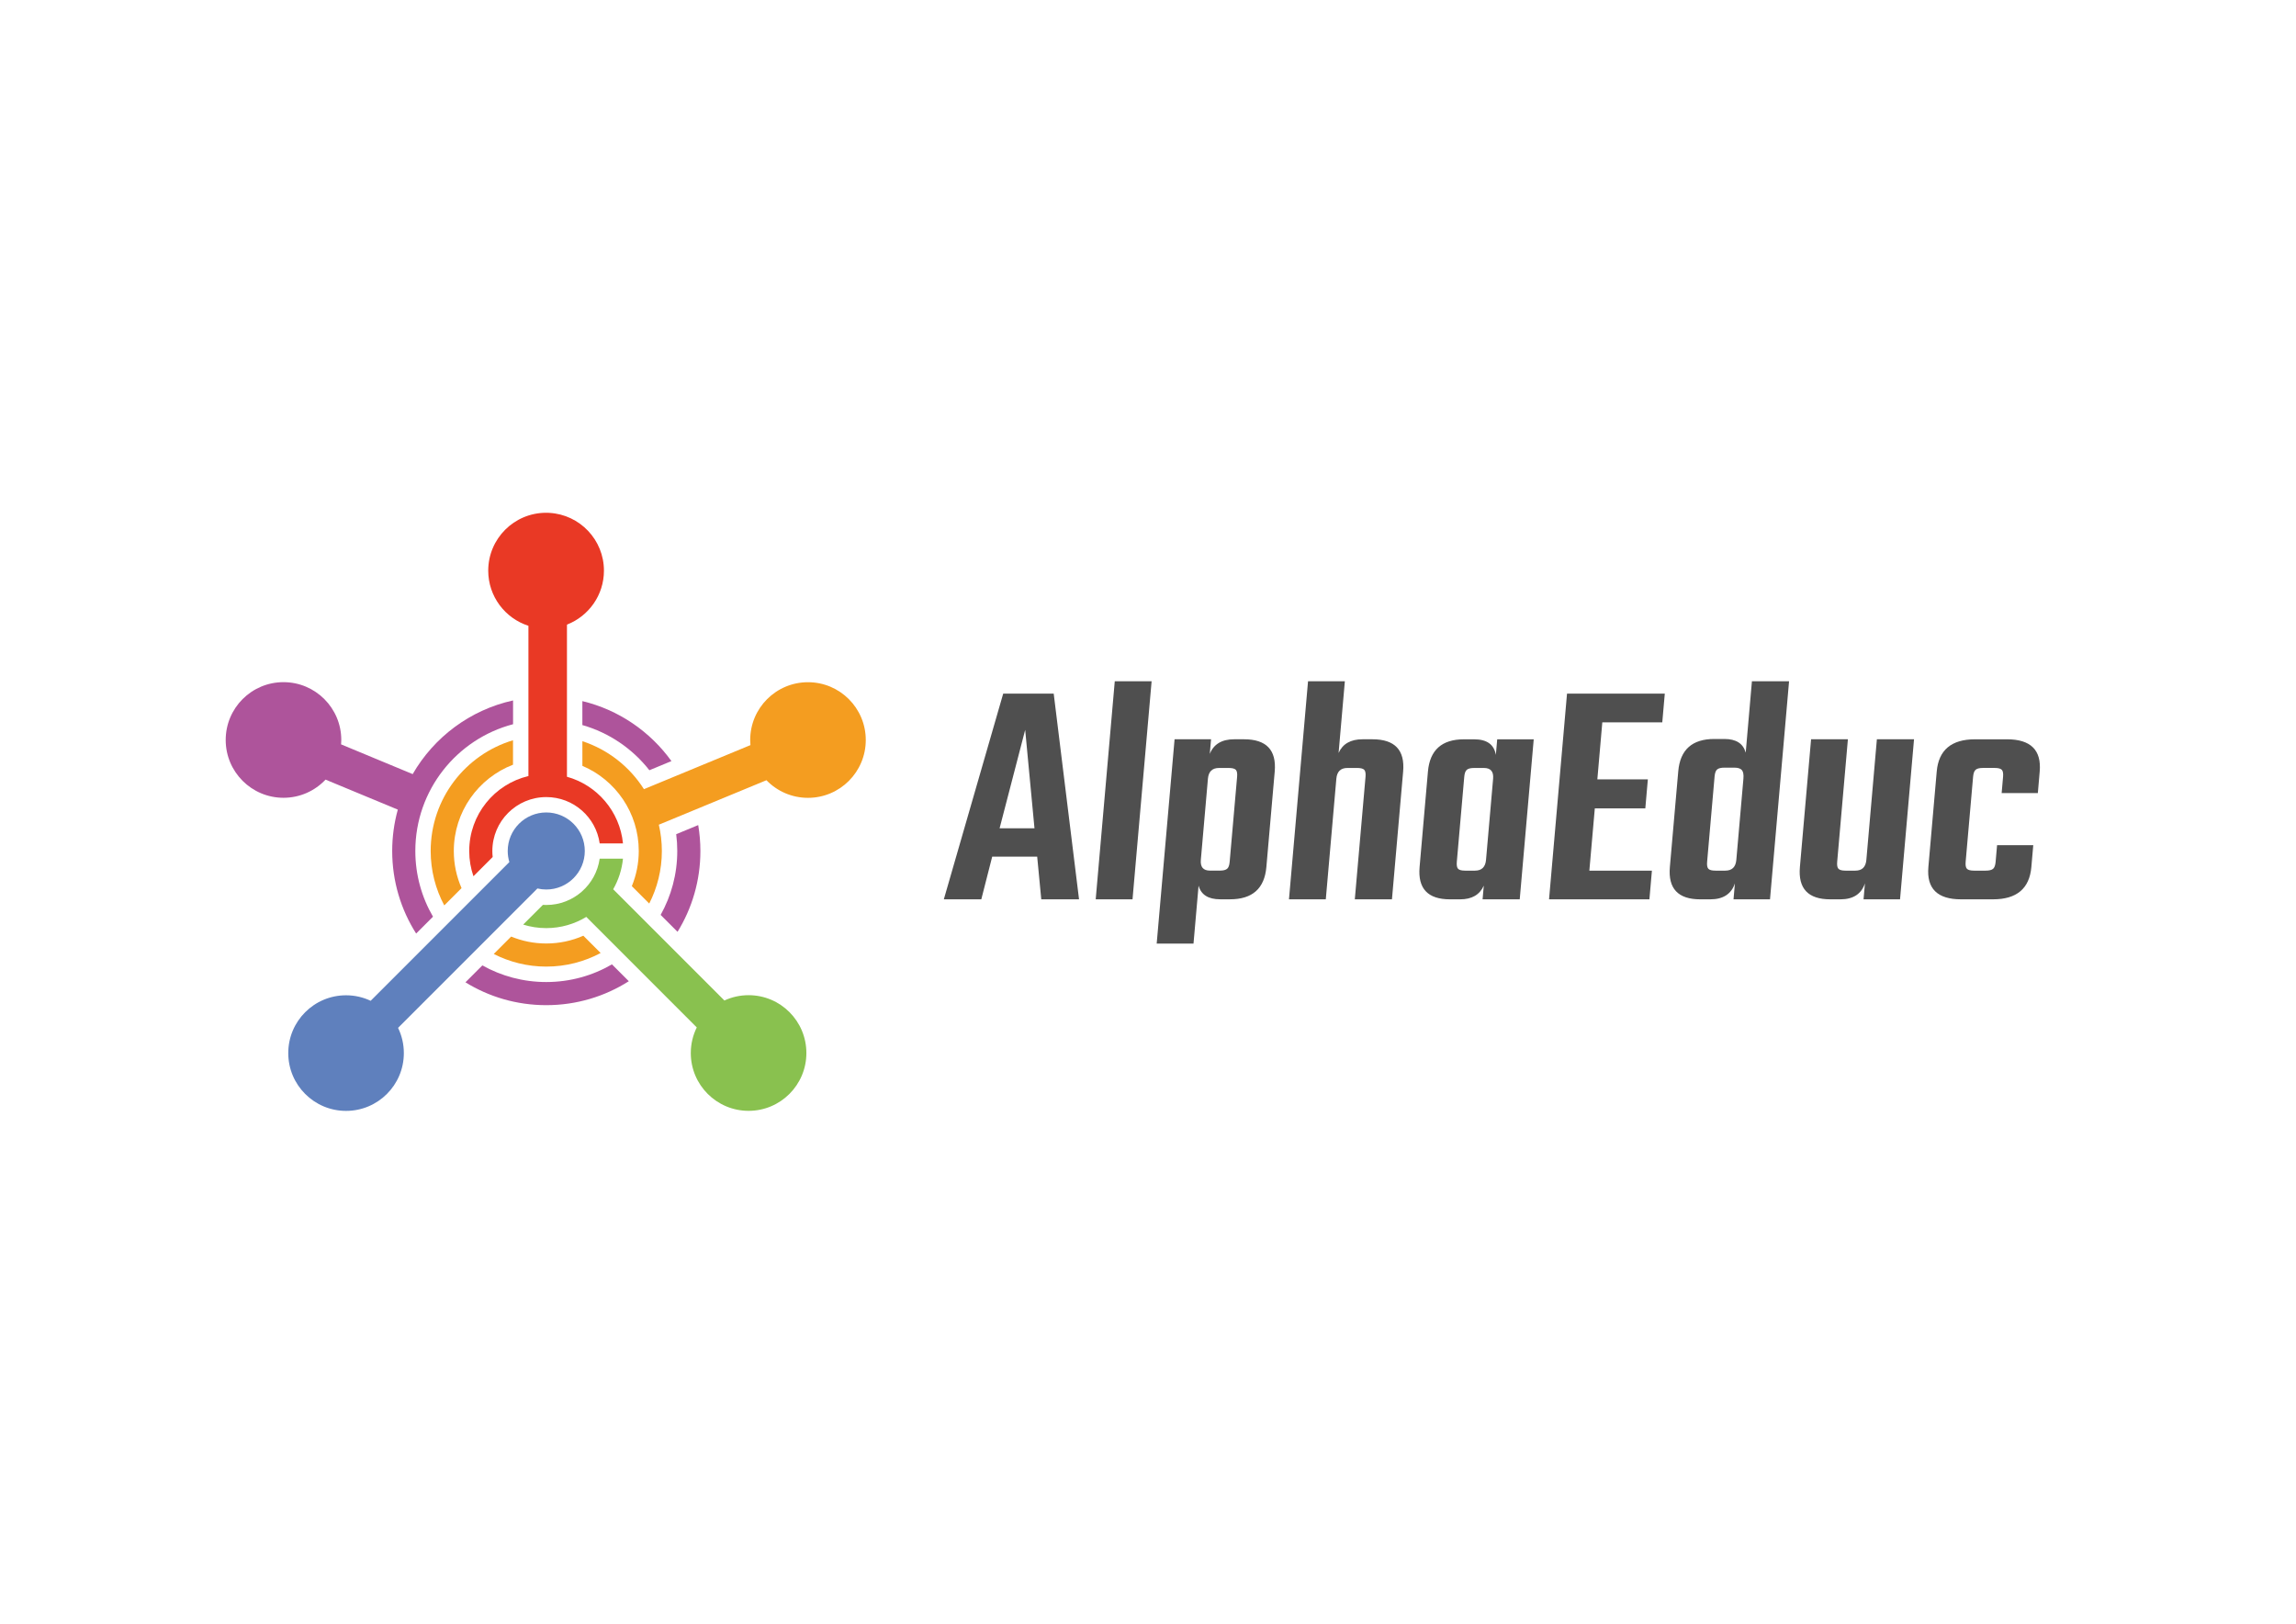 <?xml version="1.0" encoding="utf-8"?>
<!-- Generator: Adobe Illustrator 28.2.0, SVG Export Plug-In . SVG Version: 6.00 Build 0)  -->
<svg version="1.1" id="Layer_1" xmlns="http://www.w3.org/2000/svg" xmlns:xlink="http://www.w3.org/1999/xlink" x="0px" y="0px"
	 viewBox="0 0 841.89 595.28" style="enable-background:new 0 0 841.89 595.28;" xml:space="preserve">
<style type="text/css">
	.st0{fill:#4F4F4F;}
	.st1{fill:#E93925;}
	.st2{fill:#5F80BD;}
	.st3{fill:#F49D20;}
	.st4{fill:#AE549B;}
	.st5{fill:#89C14F;}
</style>
<g>
	<path class="st0" d="M381.81,329.71l-1.5-15.66h-16.49l-4,15.66h-13.74l21.77-75.41h18.52l9.29,75.41H381.81z M366.53,303.66h12.79
		l-3.41-36.09L366.53,303.66z"/>
	<polygon class="st0" points="415.27,329.71 401.77,329.71 408.76,249.76 422.27,249.76 	"/>
	<path class="st0" d="M452.55,271.03h3.59c8.2,0,11.96,3.94,11.27,11.83l-3.06,35.01c-0.69,7.89-5.14,11.83-13.34,11.83h-3.59
		c-4.38,0-7.02-1.67-7.93-5.02l-1.86,21.27h-13.5l6.56-74.93h13.38l-0.47,5.38C445.03,272.83,448.01,271.03,452.55,271.03
		 M450.89,315.97l2.73-31.19c0.11-1.27-0.05-2.13-0.49-2.57c-0.44-0.44-1.3-0.66-2.57-0.66h-3.59c-2.47,0-3.82,1.32-4.05,3.94
		l-2.6,29.75c-0.23,2.63,0.89,3.94,3.36,3.94h3.58c1.27,0,2.17-0.22,2.69-0.66C450.47,318.1,450.78,317.24,450.89,315.97"/>
	<path class="st0" d="M499.64,271.03h3.59c8.2,0,11.96,3.94,11.27,11.83l-4.1,46.85h-13.62l3.93-44.93
		c0.11-1.27-0.05-2.13-0.49-2.57c-0.44-0.44-1.3-0.66-2.57-0.66h-3.59c-2.47,0-3.82,1.32-4.05,3.94l-3.87,44.22h-13.5l6.99-79.95
		h13.5l-2.3,26.29C492.32,272.71,495.25,271.03,499.64,271.03"/>
	<path class="st0" d="M548.99,271.04h13.39l-5.13,58.67h-13.62l0.44-5.02c-1.49,3.35-4.38,5.02-8.68,5.02h-3.71
		c-8.13,0-11.84-3.94-11.15-11.83l3.06-35.01c0.69-7.89,5.1-11.83,13.22-11.83h3.7c4.7,0,7.36,1.91,7.98,5.73L548.99,271.04z
		 M537.25,319.19h3.59c2.47,0,3.82-1.32,4.05-3.94l2.6-29.76c0.23-2.63-0.89-3.94-3.36-3.94h-3.59c-1.27,0-2.17,0.22-2.69,0.66
		c-0.52,0.44-0.83,1.3-0.94,2.57l-2.73,31.19c-0.11,1.27,0.05,2.13,0.49,2.57C535.12,318.98,535.97,319.19,537.25,319.19"/>
	<polygon class="st0" points="582.78,319.19 605.72,319.19 604.8,329.71 568,329.71 574.59,254.3 610.44,254.3 609.52,264.82 
		587.53,264.82 585.71,285.73 604.23,285.73 603.3,296.37 584.78,296.37 	"/>
	<path class="st0" d="M642.39,249.76h13.62l-6.99,79.95h-13.38l0.51-5.86c-1.3,3.9-4.3,5.86-9,5.86h-3.7
		c-8.13,0-11.84-3.94-11.15-11.83l3.08-35.13c0.69-7.89,5.1-11.83,13.22-11.83h3.7c4.3,0,6.9,1.67,7.81,5.02L642.39,249.76z
		 M629.03,319.19h3.59c2.47,0,3.82-1.32,4.05-3.94l2.6-29.76c0.13-1.51-0.06-2.57-0.56-3.16c-0.51-0.6-1.44-0.9-2.79-0.9h-3.59
		c-1.27,0-2.17,0.22-2.69,0.66c-0.52,0.44-0.83,1.3-0.94,2.57l-2.74,31.31c-0.11,1.27,0.05,2.13,0.49,2.57
		C626.89,318.98,627.75,319.19,629.03,319.19"/>
	<path class="st0" d="M688.21,271.03h13.62l-5.13,58.68h-13.38l0.51-5.86c-1.3,3.9-4.3,5.86-8.99,5.86h-3.71
		c-8.13,0-11.84-3.94-11.15-11.83l4.1-46.85h13.5l-3.93,44.93c-0.11,1.28,0.05,2.13,0.49,2.57c0.44,0.44,1.3,0.66,2.57,0.66h3.59
		c2.47,0,3.82-1.31,4.05-3.94L688.21,271.03z"/>
	<path class="st0" d="M747.23,290.75h-13.27l0.52-5.98c0.11-1.27-0.05-2.13-0.49-2.57c-0.44-0.44-1.3-0.66-2.57-0.66h-4.3
		c-1.27,0-2.17,0.22-2.69,0.66c-0.52,0.44-0.83,1.3-0.94,2.57l-2.73,31.19c-0.11,1.28,0.05,2.13,0.49,2.57
		c0.44,0.44,1.3,0.66,2.57,0.66h4.3c1.27,0,2.17-0.22,2.69-0.66c0.52-0.44,0.83-1.29,0.94-2.57l0.53-6.09h13.27l-0.7,8.01
		c-0.69,7.89-5.38,11.83-14.06,11.83h-11.71c-8.68,0-12.68-3.94-11.99-11.83l3.06-35.01c0.69-7.89,5.38-11.83,14.06-11.83h11.71
		c8.68,0,12.68,3.94,11.99,11.83L747.23,290.75z"/>
	<path class="st1" d="M207.89,284.77v-55.6l0.06-0.2c7.9-3.09,13.5-10.77,13.5-19.76c0-11.3-8.84-20.54-19.98-21.18l-0.65-0.04
		l-0.29,0.01l-0.29-0.01c-11.72,0-21.22,9.5-21.22,21.22c0,9.46,6.19,17.47,14.74,20.21v55.09c-12.45,2.95-21.71,14.13-21.71,27.49
		c0,3.24,0.55,6.34,1.55,9.24l7.05-7.05c-0.08-0.72-0.12-1.45-0.12-2.19c0-10.93,8.86-19.78,19.78-19.78
		c9.98,0,18.22,7.38,19.58,16.99h8.54C227.27,297.46,218.94,287.84,207.89,284.77"/>
	<path class="st2" d="M200.3,297.86c-7.8,0-14.13,6.32-14.13,14.13c0,1.41,0.21,2.78,0.6,4.06l-50.86,50.86
		c-2.74-1.29-5.79-2.02-9.02-2.02c-11.71,0-21.19,9.49-21.19,21.19c0,11.71,9.49,21.19,21.19,21.19c11.7,0,21.19-9.49,21.19-21.19
		c0-3.32-0.76-6.45-2.12-9.25l51.1-51.1c1.04,0.25,2.13,0.38,3.24,0.38c7.8,0,14.13-6.33,14.13-14.13
		C214.43,304.19,208.1,297.86,200.3,297.86"/>
	<path class="st3" d="M169.24,325.59c-1.83-4.17-2.84-8.76-2.84-13.6c0-14.43,9.01-26.74,21.71-31.64v-8.96
		c-17.46,5.24-30.19,21.43-30.19,40.6c0,7.21,1.81,14,4.98,19.94L169.24,325.59z"/>
	<path class="st3" d="M296.27,250.11c-11.71,0-21.19,9.49-21.19,21.19c0,0.63,0.03,1.25,0.09,1.87l-39.05,16.15
		c-5.21-8.21-13.16-14.5-22.57-17.59v9.04c12.15,5.16,20.67,17.2,20.67,31.23c0,4.56-0.91,8.9-2.54,12.87l6.38,6.38
		c2.95-5.78,4.63-12.32,4.63-19.25c0-3.32-0.39-6.55-1.11-9.65l39.46-16.31c3.85,3.98,9.25,6.46,15.23,6.46
		c11.71,0,21.19-9.49,21.19-21.19C317.46,259.6,307.97,250.11,296.27,250.11"/>
	<path class="st3" d="M200.3,345.9c-4.56,0-8.9-0.91-12.87-2.54l-6.38,6.38c5.78,2.95,12.32,4.63,19.25,4.63
		c7.21,0,14-1.81,19.94-4.98l-6.34-6.34C209.74,344.88,205.14,345.9,200.3,345.9"/>
	<path class="st4" d="M151.32,283.8l-26.25-10.9c0.04-0.53,0.07-1.06,0.07-1.61c0-11.71-9.49-21.2-21.19-21.2
		c-11.71,0-21.19,9.49-21.19,21.2c0,11.7,9.49,21.19,21.19,21.19c6.08,0,11.55-2.56,15.42-6.66l26.5,11
		c-1.34,4.83-2.06,9.91-2.06,15.16c0,11.13,3.22,21.52,8.78,30.27l6.18-6.18c-4.12-7.08-6.48-15.31-6.48-24.09
		c0-22.32,15.22-41.07,35.84-46.47v-8.72C172.39,260.26,159.13,270.26,151.32,283.8"/>
	<path class="st4" d="M238.11,282.38l8.09-3.35c-7.79-10.82-19.3-18.78-32.66-21.99v8.78C223.39,268.63,231.94,274.52,238.11,282.38
		"/>
	<path class="st4" d="M242.24,335.42l6.2,6.2c5.31-8.62,8.38-18.76,8.38-29.63c0-3.24-0.28-6.41-0.8-9.5l-8.07,3.34
		c0.26,2.02,0.39,4.08,0.39,6.16C248.34,320.5,246.12,328.49,242.24,335.42"/>
	<path class="st4" d="M224.39,353.55c-7.08,4.12-15.31,6.48-24.09,6.48c-8.51,0-16.5-2.22-23.43-6.1l-6.2,6.2
		c8.62,5.32,18.76,8.38,29.63,8.38c11.14,0,21.52-3.22,30.27-8.78L224.39,353.55z"/>
	<path class="st5" d="M274.49,364.85c-3.17,0-6.17,0.7-8.87,1.95l-40.78-40.78c1.93-3.37,3.19-7.17,3.59-11.23h-8.54
		c-1.36,9.6-9.6,16.99-19.58,16.99c-0.42,0-0.83-0.02-1.24-0.04l-7.23,7.23c2.67,0.84,5.51,1.29,8.46,1.29
		c5.38,0,10.4-1.51,14.68-4.11l40.51,40.52c-1.4,2.83-2.19,6.02-2.19,9.39c0,11.71,9.49,21.19,21.19,21.19s21.19-9.49,21.19-21.19
		C295.68,374.34,286.2,364.85,274.49,364.85"/>
</g>
</svg>
